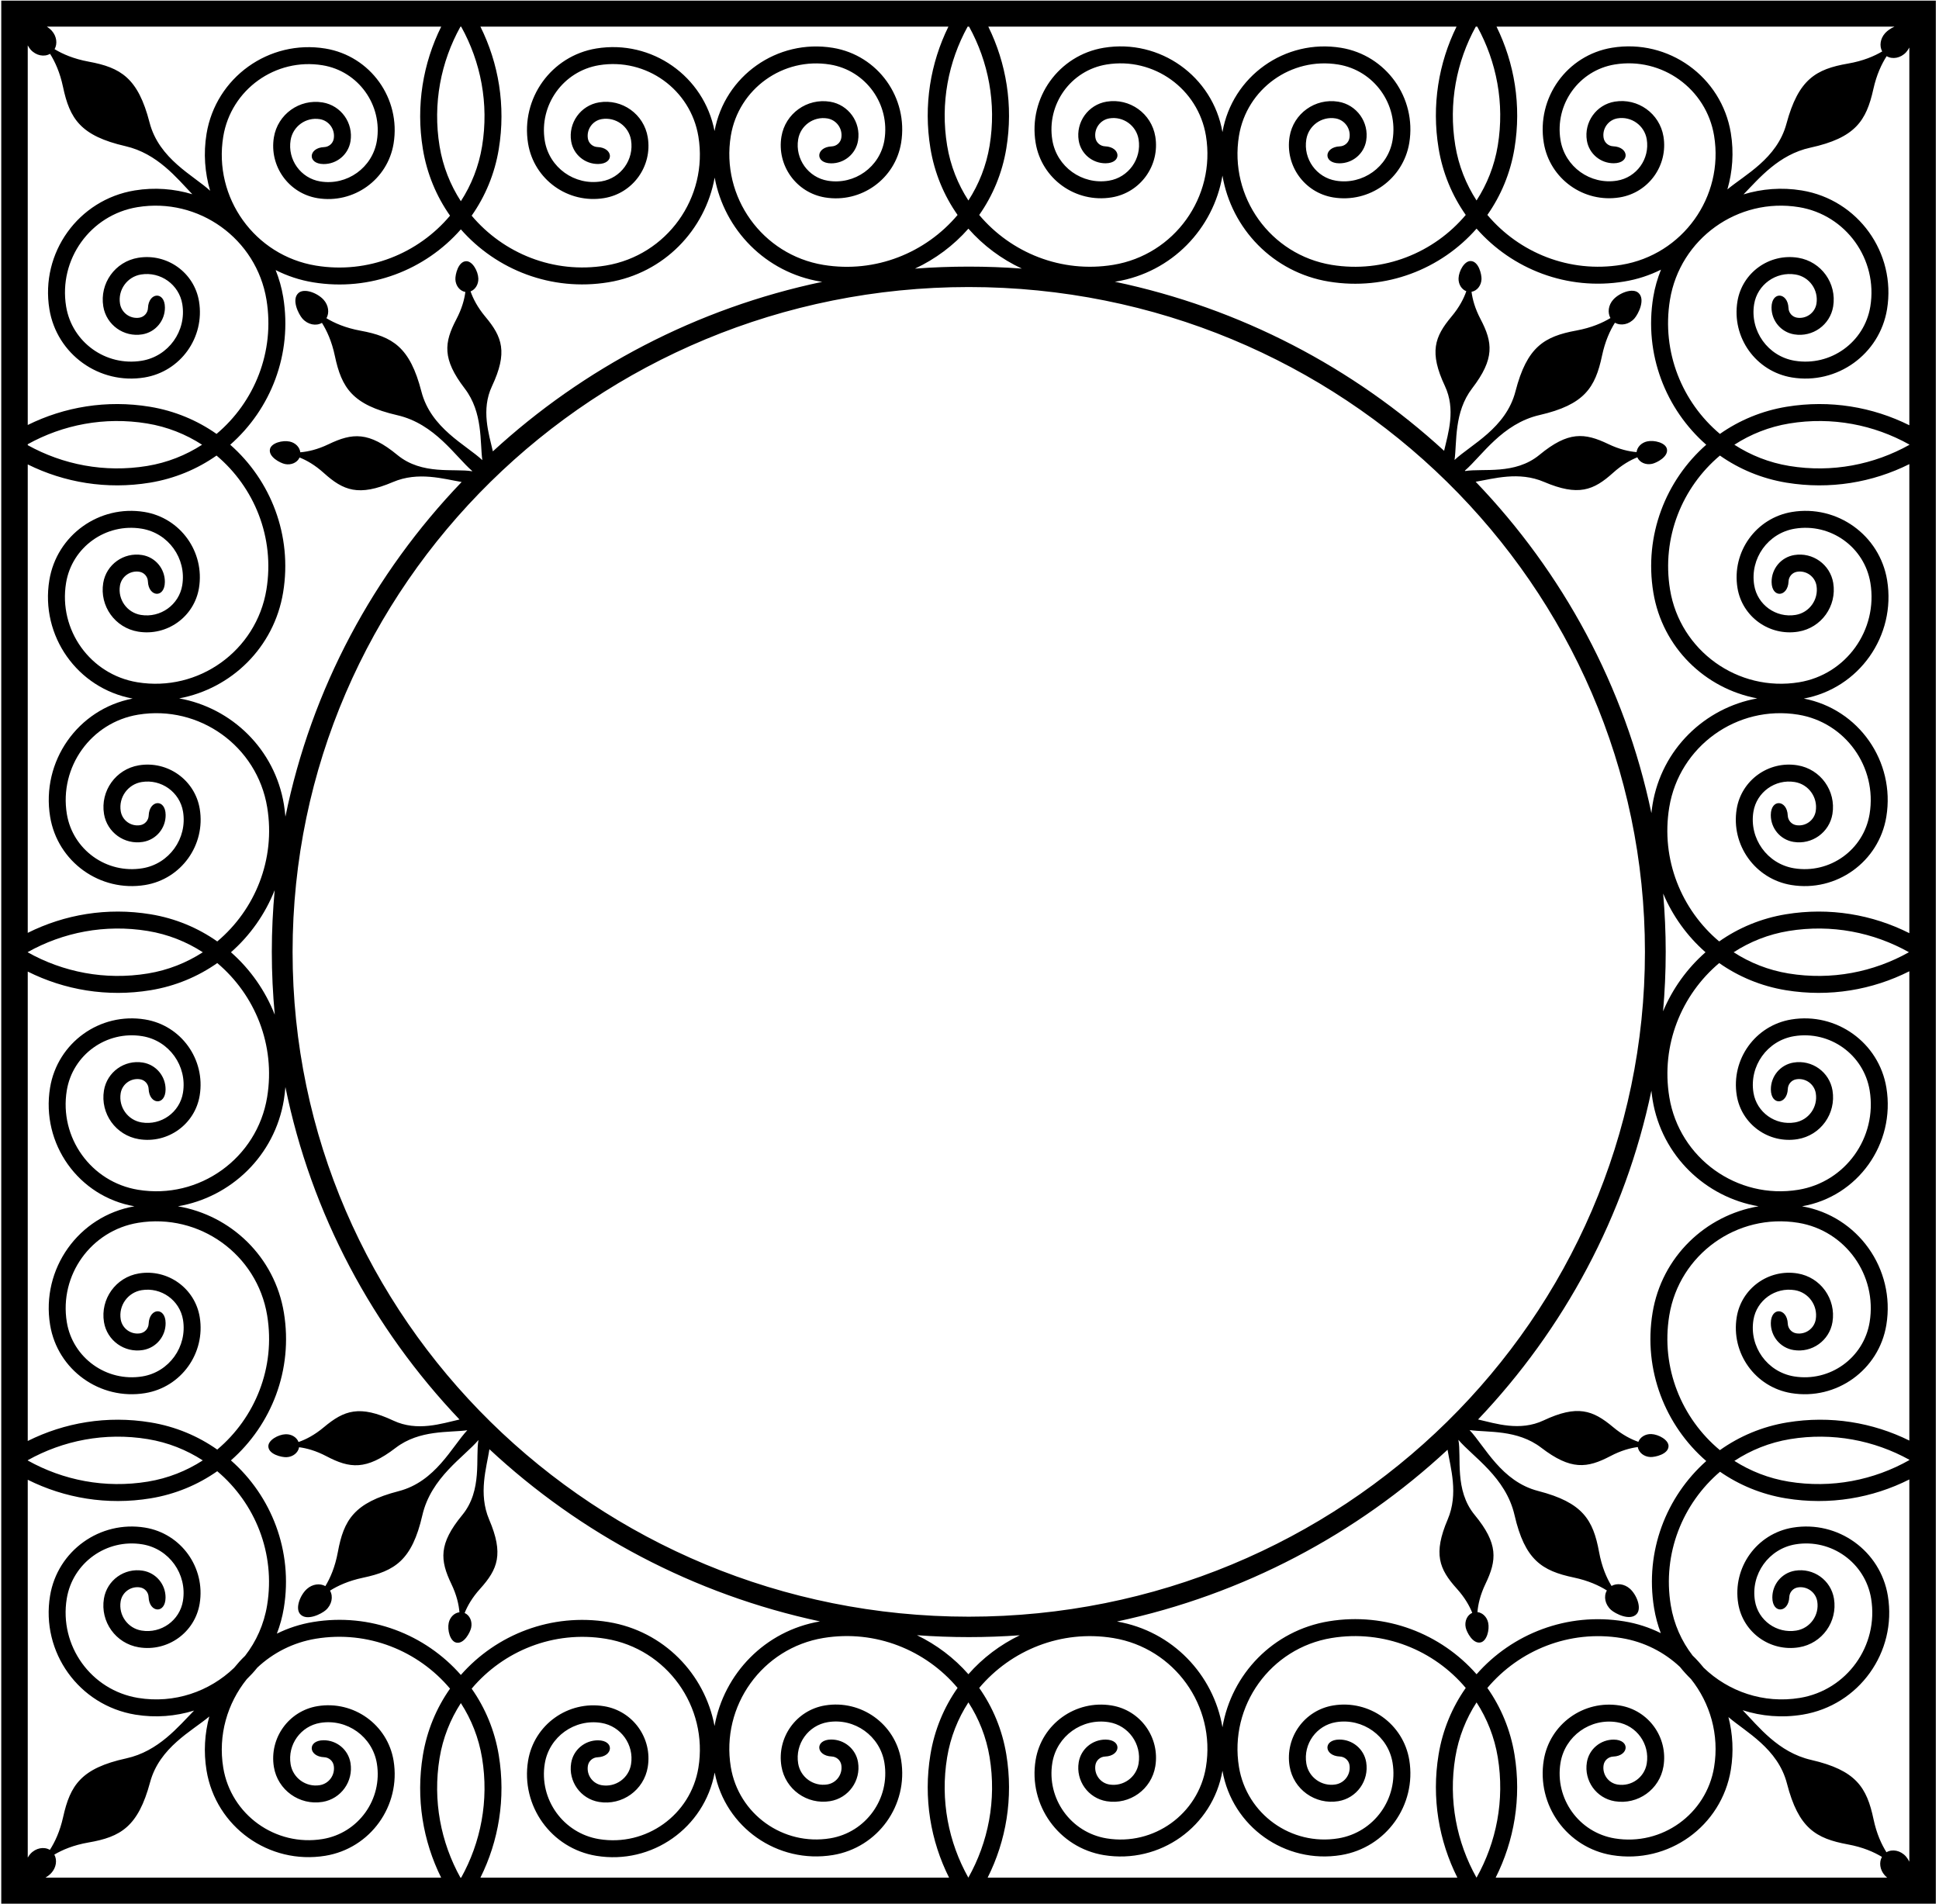<?xml version="1.0" encoding="UTF-8"?>
<svg xmlns="http://www.w3.org/2000/svg" xmlns:xlink="http://www.w3.org/1999/xlink" width="504pt" height="495pt" viewBox="0 0 504 495" version="1.1">
<g id="surface1">
<path style=" stroke:none;fill-rule:nonzero;fill:rgb(0%,0%,0%);fill-opacity:1;" d="M 0.328 0.156 L 0.328 494.844 L 503.172 494.844 L 503.172 0.156 Z M 492.422 6.926 C 491.484 7.344 490.609 7.941 490.008 8.602 C 488.715 10.027 488.461 11.965 489.234 13.375 C 487.152 14.609 484.273 15.844 480.348 16.523 C 471.996 17.969 467.461 20.605 464.344 32.176 C 461.902 41.238 453.512 45.457 448.996 49.238 C 450.332 44.617 450.719 39.645 449.891 34.578 C 447.484 19.93 433.656 10.008 419.008 12.41 C 407.289 14.336 399.348 25.398 401.27 37.117 C 402.812 46.492 411.66 52.84 421.035 51.305 C 428.535 50.07 433.613 42.988 432.383 35.492 C 431.398 29.492 425.73 25.434 419.73 26.414 C 414.93 27.203 411.688 31.738 412.473 36.539 C 413.043 40.012 416.066 42.465 419.477 42.438 C 423.766 42.402 423.426 38.191 419.32 38.027 C 418.094 37.98 417.023 37.078 416.82 35.824 C 416.426 33.426 418.051 31.156 420.445 30.762 C 424.039 30.172 427.445 32.613 428.035 36.203 C 428.871 41.297 425.41 46.121 420.324 46.957 C 413.355 48.098 406.762 43.363 405.617 36.402 C 404.09 27.098 410.418 18.281 419.723 16.758 C 431.953 14.75 443.535 23.066 445.543 35.293 C 448.148 51.18 437.348 66.227 421.461 68.836 C 407.914 71.059 394.871 65.68 386.609 55.867 C 390.129 50.859 392.605 44.996 393.66 38.551 C 395.5 27.348 393.641 16.395 388.988 6.926 Z M 443.496 115.605 C 432.977 124.852 427.309 139.145 429.742 153.98 C 432.098 168.336 443.242 179.023 456.762 181.539 C 443.148 183.988 431.906 194.715 429.539 209.141 C 429.414 209.887 429.328 210.629 429.246 211.367 C 422.355 178.41 406.188 148.793 383.566 125.227 C 388.246 124.43 394.781 122.473 401.312 125.258 C 410.238 129.062 414.191 127.492 419.289 122.898 C 421.617 120.801 423.785 119.594 425.586 118.875 C 426.156 120.188 427.754 120.934 429.414 120.57 C 430.602 120.312 433.719 118.73 433.277 116.699 C 432.926 115.09 430 114.332 428.145 114.738 C 426.621 115.07 425.543 116.23 425.391 117.523 C 423.438 117.359 420.957 116.824 418.047 115.43 C 411.855 112.461 407.625 112.07 400.137 118.246 C 393.77 123.492 385.465 121.691 380.852 122.441 C 380.82 122.41 380.789 122.375 380.758 122.344 C 385.156 118.535 390.422 110.129 400.176 107.887 C 411.855 105.199 414.656 100.762 416.41 92.469 C 417.211 88.684 418.496 85.906 419.77 83.883 C 421.297 84.773 423.434 84.359 424.824 82.793 C 425.82 81.672 427.785 77.824 425.867 76.121 C 424.348 74.77 420.879 76.141 419.32 77.895 C 418.039 79.328 417.809 81.273 418.598 82.676 C 416.527 83.93 413.664 85.195 409.742 85.918 C 401.41 87.453 396.898 90.137 393.91 101.742 C 391.445 111.301 382.336 115.578 378.078 119.566 C 378.73 114.867 377.883 107.18 382.656 100.941 C 388.559 93.238 388.016 89.02 384.828 82.941 C 383.371 80.164 382.742 77.766 382.492 75.848 C 383.902 75.617 385.023 74.254 385.086 72.555 C 385.129 71.344 384.367 67.93 382.289 67.855 C 380.645 67.793 379.188 70.441 379.117 72.34 C 379.062 73.898 379.918 75.23 381.137 75.699 C 380.492 77.551 379.359 79.82 377.285 82.293 C 372.875 87.555 371.449 91.559 375.574 100.344 C 378.426 106.418 376.43 112.586 375.363 117.184 C 351.82 95.586 322.418 80.078 289.754 73.23 C 289.867 73.215 289.977 73.207 290.09 73.188 C 304.629 70.801 315.414 59.402 317.75 45.645 C 320.078 59.406 330.867 70.812 345.41 73.199 C 360.258 75.633 374.555 69.961 383.801 59.43 C 393.047 69.949 407.336 75.613 422.176 73.18 C 425.59 72.621 428.797 71.562 431.738 70.094 C 430.832 72.348 430.137 74.723 429.727 77.219 C 427.289 92.062 432.965 106.359 443.496 115.605 Z M 443.5 379.785 C 433.102 389.035 427.516 403.242 429.938 417.992 C 430.309 420.266 430.902 422.449 431.691 424.523 C 428.762 423.066 425.57 422.012 422.176 421.457 C 407.336 419.02 393.047 424.688 383.801 435.207 C 374.555 424.676 360.258 419.004 345.41 421.438 C 330.867 423.828 320.078 435.227 317.75 448.988 C 315.426 435.312 304.75 423.977 290.336 421.5 C 323.184 414.504 352.707 398.742 376.262 376.844 C 377.012 381.543 379.156 388.262 376.297 394.969 C 372.488 403.898 374.059 407.848 378.656 412.949 C 380.754 415.277 381.961 417.445 382.68 419.242 C 381.367 419.816 380.621 421.414 380.98 423.074 C 381.238 424.258 382.824 427.379 384.855 426.934 C 386.465 426.586 387.219 423.656 386.816 421.801 C 386.484 420.277 385.32 419.199 384.027 419.047 C 384.191 417.094 384.727 414.613 386.121 411.707 C 389.09 405.516 389.48 401.281 383.309 393.793 C 377.973 387.32 379.934 378.828 379.078 374.266 C 382.82 378.695 391.398 383.973 393.668 393.836 C 396.355 405.512 400.789 408.316 409.082 410.066 C 412.871 410.867 415.648 412.156 417.672 413.43 C 416.777 414.953 417.195 417.09 418.762 418.484 C 419.879 419.48 423.73 421.441 425.434 419.527 C 426.785 418.008 425.414 414.535 423.66 412.977 C 422.223 411.699 420.281 411.465 418.879 412.254 C 417.621 410.184 416.355 407.32 415.637 403.402 C 414.102 395.066 411.414 390.559 399.812 387.566 C 390.25 385.102 385.977 375.992 381.988 371.738 C 386.688 372.391 394.375 371.539 400.609 376.316 C 408.316 382.219 412.531 381.676 418.613 378.488 C 421.387 377.031 423.785 376.398 425.707 376.148 C 425.938 377.562 427.301 378.68 428.996 378.742 C 430.211 378.785 433.625 378.023 433.699 375.949 C 433.758 374.301 431.109 372.844 429.211 372.773 C 427.656 372.719 426.32 373.578 425.855 374.793 C 424.004 374.148 421.734 373.016 419.262 370.941 C 414 366.535 409.996 365.105 401.211 369.23 C 395.055 372.121 388.809 370.039 384.191 368.98 C 406.48 345.527 422.41 316.156 429.242 283.512 C 429.324 284.309 429.422 285.105 429.555 285.906 C 431.941 300.445 443.34 311.23 457.098 313.566 C 443.336 315.898 431.934 326.684 429.547 341.23 C 427.094 356.16 432.848 370.547 443.5 379.785 Z M 251.809 420.242 C 154.742 420.242 76.051 342.867 76.051 247.43 C 76.051 151.984 154.742 74.613 251.809 74.613 C 348.875 74.613 427.566 151.984 427.566 247.43 C 427.566 342.867 348.875 420.242 251.809 420.242 Z M 265.074 425.074 C 260 427.523 255.441 430.957 251.715 435.199 C 247.984 430.953 243.426 427.516 238.348 425.059 C 242.793 425.383 247.281 425.551 251.809 425.551 C 256.27 425.551 260.691 425.387 265.074 425.074 Z M 60.023 379.617 C 70.555 370.371 76.23 356.074 73.793 341.23 C 71.406 326.684 60.004 315.898 46.242 313.566 C 60 311.23 71.398 300.445 73.785 285.906 C 73.969 284.781 74.09 283.664 74.184 282.555 C 80.902 315.586 96.93 345.301 119.441 368.988 C 114.809 370.027 108.477 372.203 102.242 369.273 C 93.457 365.152 89.453 366.578 84.191 370.988 C 81.719 373.062 79.449 374.195 77.598 374.84 C 77.129 373.621 75.797 372.766 74.238 372.82 C 72.34 372.887 69.691 374.344 69.75 375.992 C 69.824 378.066 73.238 378.828 74.453 378.785 C 76.148 378.727 77.512 377.605 77.742 376.195 C 79.664 376.441 82.062 377.074 84.84 378.531 C 90.918 381.719 95.133 382.262 102.84 376.359 C 109.074 371.586 116.762 372.434 121.465 371.781 C 117.473 376.035 113.199 385.145 103.637 387.609 C 92.035 390.602 89.348 395.113 87.816 403.445 C 87.094 407.363 85.828 410.23 84.57 412.297 C 83.168 411.508 81.227 411.742 79.789 413.023 C 78.035 414.582 76.664 418.051 78.02 419.57 C 79.723 421.488 83.57 419.523 84.688 418.527 C 86.254 417.137 86.672 414.996 85.777 413.473 C 87.801 412.199 90.582 410.91 94.367 410.113 C 102.66 408.359 107.098 405.559 109.781 393.879 C 112.051 384.02 120.629 378.738 124.371 374.312 C 123.52 378.875 125.477 387.363 120.141 393.836 C 113.969 401.328 114.359 405.559 117.328 411.75 C 118.723 414.66 119.258 417.137 119.422 419.094 C 118.129 419.242 116.969 420.324 116.637 421.844 C 116.23 423.703 116.984 426.629 118.598 426.98 C 120.625 427.422 122.211 424.301 122.469 423.117 C 122.828 421.457 122.086 419.859 120.773 419.285 C 121.488 417.488 122.695 415.32 124.797 412.992 C 129.391 407.891 130.961 403.941 127.152 395.012 C 124.258 388.223 126.492 381.422 127.215 376.711 C 150.758 398.652 180.285 414.445 213.141 421.469 C 198.805 423.902 188.16 435.102 185.727 448.656 C 183.207 435.137 172.52 423.992 158.164 421.637 C 143.324 419.203 129.035 424.871 119.789 435.387 C 110.543 424.859 96.246 419.184 81.402 421.621 C 78.035 422.172 74.875 423.215 71.969 424.648 C 72.781 422.535 73.395 420.312 73.777 417.992 C 76.211 403.152 70.543 388.863 60.023 379.617 Z M 59.844 115.605 C 70.371 106.359 76.047 92.062 73.613 77.219 C 73.211 74.762 72.531 72.422 71.648 70.203 C 74.641 71.723 77.91 72.816 81.402 73.391 C 96.246 75.824 110.543 70.152 119.789 59.621 C 129.035 70.141 143.324 75.809 158.164 73.371 C 172.586 71.008 183.309 59.773 185.762 46.164 C 188.27 59.695 198.961 70.848 213.324 73.203 C 213.465 73.227 213.602 73.238 213.738 73.258 C 181.055 80.133 151.645 95.684 128.109 117.328 C 127.047 112.719 125.004 106.508 127.879 100.391 C 132.004 91.602 130.574 87.598 126.164 82.34 C 124.094 79.863 122.957 77.598 122.312 75.742 C 123.531 75.277 124.387 73.941 124.332 72.387 C 124.266 70.484 122.809 67.84 121.16 67.898 C 119.086 67.973 118.324 71.387 118.367 72.602 C 118.426 74.297 119.547 75.66 120.961 75.891 C 120.711 77.812 120.078 80.211 118.621 82.984 C 115.434 89.066 114.891 93.281 120.793 100.988 C 125.566 107.223 124.719 114.91 125.371 119.609 C 121.117 115.621 112.008 111.348 109.539 101.785 C 106.551 90.184 102.039 87.496 93.707 85.961 C 89.789 85.242 86.922 83.977 84.855 82.719 C 85.645 81.316 85.41 79.375 84.133 77.938 C 82.57 76.184 79.102 74.812 77.582 76.164 C 75.664 77.867 77.629 81.719 78.625 82.836 C 80.02 84.402 82.156 84.816 83.68 83.926 C 84.953 85.949 86.242 88.727 87.039 92.516 C 88.793 100.805 91.594 105.242 103.273 107.93 C 113.074 110.184 118.344 118.66 122.758 122.445 C 122.738 122.461 122.719 122.48 122.703 122.5 C 118.109 121.707 109.727 123.574 103.316 118.289 C 95.828 112.117 91.594 112.508 85.402 115.473 C 82.492 116.871 80.016 117.406 78.059 117.57 C 77.91 116.273 76.832 115.113 75.309 114.781 C 73.449 114.379 70.523 115.133 70.172 116.742 C 69.73 118.773 72.852 120.355 74.035 120.617 C 75.695 120.977 77.293 120.23 77.867 118.922 C 79.664 119.637 81.832 120.844 84.16 122.941 C 89.262 127.539 93.211 129.109 102.141 125.301 C 108.723 122.492 115.312 124.508 119.996 125.289 C 97.199 149.066 80.965 178.988 74.188 212.285 C 74.094 211.242 73.973 210.195 73.801 209.141 C 71.434 194.715 60.191 183.988 46.574 181.539 C 60.098 179.023 71.238 168.336 73.594 153.98 C 76.031 139.145 70.363 124.852 59.844 115.605 Z M 71.418 263.766 C 68.965 257.531 65.059 251.949 60.031 247.531 C 65.039 243.133 68.93 237.586 71.395 231.391 C 70.914 236.672 70.652 242.02 70.652 247.43 C 70.652 252.938 70.922 258.387 71.418 263.766 Z M 237.82 69.828 C 243.109 67.363 247.855 63.828 251.715 59.438 C 255.57 63.824 260.312 67.352 265.602 69.816 C 261.047 69.48 256.449 69.305 251.809 69.305 C 247.102 69.305 242.438 69.48 237.82 69.828 Z M 432.305 232.273 C 434.777 238.113 438.539 243.344 443.309 247.531 C 438.516 251.742 434.746 257.004 432.277 262.883 C 432.723 257.785 432.965 252.637 432.965 247.43 C 432.965 242.32 432.73 237.27 432.305 232.273 Z M 383.98 6.926 C 388.992 16.035 391.125 26.809 389.316 37.836 C 388.453 43.09 386.52 47.902 383.797 52.109 C 381.07 47.898 379.133 43.082 378.27 37.82 C 376.461 26.797 378.59 16.031 383.594 6.926 Z M 378.594 6.926 C 373.945 16.391 372.086 27.336 373.926 38.535 C 374.984 44.988 377.461 50.855 380.988 55.871 C 372.727 65.688 359.68 71.074 346.125 68.852 C 330.238 66.242 319.438 51.199 322.043 35.309 C 324.051 23.082 335.633 14.766 347.863 16.773 C 357.168 18.301 363.492 27.113 361.969 36.418 C 360.824 43.383 354.227 48.117 347.262 46.973 C 342.176 46.137 338.715 41.312 339.551 36.223 C 340.141 32.629 343.547 30.188 347.141 30.777 C 349.531 31.172 351.16 33.441 350.766 35.844 C 350.562 37.094 349.492 37.996 348.262 38.047 C 344.16 38.207 343.82 42.418 348.109 42.453 C 351.52 42.48 354.543 40.027 355.113 36.555 C 355.898 31.758 352.652 27.223 347.855 26.434 C 341.855 25.449 336.188 29.508 335.203 35.508 C 333.973 43.008 339.047 50.09 346.551 51.32 C 355.926 52.855 364.773 46.508 366.312 37.133 C 368.234 25.414 360.297 14.352 348.578 12.426 C 334.016 10.035 320.273 19.836 317.75 34.344 C 315.23 19.828 301.488 10.027 286.922 12.418 C 275.203 14.34 267.262 25.402 269.188 37.121 C 270.727 46.5 279.574 52.848 288.949 51.312 C 296.449 50.078 301.527 42.996 300.297 35.5 C 299.312 29.496 293.645 25.441 287.645 26.422 C 282.844 27.211 279.598 31.746 280.387 36.547 C 280.957 40.02 283.98 42.473 287.391 42.445 C 291.68 42.41 291.34 38.199 287.234 38.035 C 286.008 37.988 284.938 37.086 284.73 35.832 C 284.34 33.434 285.965 31.164 288.359 30.77 C 291.953 30.18 295.359 32.621 295.949 36.211 C 296.785 41.305 293.324 46.129 288.238 46.965 C 281.27 48.105 274.676 43.371 273.531 36.41 C 272.004 27.105 278.332 18.289 287.633 16.766 C 299.867 14.758 311.449 23.074 313.457 35.301 C 316.062 51.188 305.262 66.234 289.375 68.844 C 275.828 71.062 262.785 65.688 254.523 55.879 C 258.043 50.867 260.516 45.004 261.574 38.559 C 263.414 27.352 261.547 16.395 256.891 6.926 Z M 251.891 6.926 C 256.906 16.035 259.039 26.812 257.23 37.844 C 256.367 43.098 254.434 47.91 251.715 52.117 C 248.984 47.906 247.047 43.09 246.184 37.828 C 244.375 26.801 246.504 16.031 251.512 6.926 Z M 246.516 6.926 C 241.863 16.391 240 27.34 241.84 38.539 C 242.898 44.996 245.375 50.863 248.902 55.879 C 240.641 65.695 227.594 71.082 214.039 68.859 C 198.152 66.254 187.352 51.203 189.957 35.316 C 191.965 23.09 203.547 14.773 215.777 16.781 C 225.082 18.309 231.406 27.121 229.883 36.426 C 228.738 43.391 222.141 48.121 215.176 46.98 C 210.09 46.145 206.629 41.32 207.465 36.227 C 208.051 32.637 211.461 30.195 215.055 30.785 C 217.445 31.18 219.074 33.449 218.68 35.852 C 218.477 37.102 217.406 38.004 216.176 38.055 C 212.074 38.215 211.734 42.426 216.023 42.461 C 219.434 42.488 222.457 40.035 223.027 36.562 C 223.812 31.766 220.566 27.23 215.77 26.441 C 209.77 25.457 204.102 29.516 203.117 35.516 C 201.887 43.016 206.965 50.098 214.465 51.328 C 223.84 52.863 232.688 46.516 234.227 37.141 C 236.148 25.422 228.211 14.355 216.492 12.434 C 202.023 10.062 188.379 19.719 185.727 34.066 C 182.996 19.812 169.406 10.238 154.996 12.602 C 143.277 14.527 135.34 25.59 137.262 37.309 C 138.801 46.684 147.648 53.035 157.023 51.496 C 164.527 50.266 169.602 43.184 168.371 35.684 C 167.387 29.684 161.719 25.625 155.719 26.609 C 150.922 27.398 147.676 31.934 148.461 36.73 C 149.031 40.203 152.055 42.656 155.465 42.629 C 159.754 42.594 159.414 38.383 155.312 38.223 C 154.082 38.176 153.016 37.27 152.809 36.02 C 152.414 33.621 154.039 31.348 156.434 30.953 C 160.031 30.367 163.438 32.809 164.023 36.398 C 164.859 41.488 161.398 46.312 156.312 47.148 C 149.348 48.293 142.75 43.559 141.605 36.598 C 140.078 27.289 146.406 18.477 155.711 16.949 C 167.941 14.941 179.523 23.258 181.531 35.484 C 184.137 51.375 173.336 66.422 157.449 69.027 C 143.902 71.25 130.859 65.871 122.598 56.062 C 126.117 51.051 128.594 45.191 129.648 38.742 C 131.5 27.465 129.602 16.438 124.875 6.926 Z M 119.871 6.926 C 124.957 16.074 127.125 26.922 125.305 38.031 C 124.441 43.285 122.512 48.094 119.789 52.305 C 117.059 48.09 115.121 43.273 114.258 38.012 C 112.438 26.914 114.602 16.07 119.684 6.926 Z M 114.684 6.926 C 109.965 16.434 108.062 27.453 109.914 38.727 C 110.973 45.18 113.449 51.047 116.977 56.062 C 108.719 65.883 95.668 71.27 82.113 69.043 C 66.227 66.438 55.426 51.391 58.031 35.504 C 60.039 23.273 71.621 14.961 83.852 16.965 C 93.156 18.492 99.484 27.305 97.957 36.613 C 96.812 43.574 90.219 48.309 83.25 47.164 C 78.164 46.328 74.703 41.508 75.539 36.414 C 76.129 32.824 79.535 30.383 83.129 30.973 C 85.523 31.363 87.148 33.637 86.754 36.035 C 86.551 37.289 85.48 38.191 84.254 38.238 C 80.148 38.398 79.809 42.609 84.098 42.645 C 87.508 42.676 90.531 40.219 91.102 36.746 C 91.891 31.949 88.645 27.414 83.844 26.625 C 77.844 25.641 72.176 29.699 71.191 35.699 C 69.961 43.199 75.039 50.281 82.539 51.512 C 91.914 53.051 100.766 46.699 102.305 37.324 C 104.227 25.605 96.285 14.543 84.566 12.617 C 69.918 10.215 56.09 20.141 53.684 34.789 C 52.844 39.906 53.25 44.926 54.617 49.586 C 50.328 45.621 41.32 41.34 38.875 31.848 C 35.883 20.242 31.375 17.559 23.039 16.023 C 19.121 15.301 16.258 14.035 14.188 12.781 C 14.977 11.379 14.742 9.434 13.465 7.996 C 13.121 7.609 12.672 7.25 12.188 6.926 Z M 7.211 11.797 C 7.473 12.258 7.738 12.648 7.957 12.898 C 9.352 14.465 11.488 14.879 13.012 13.988 C 14.285 16.012 15.574 18.789 16.375 22.574 C 18.125 30.867 20.926 35.305 32.605 37.992 C 40.906 39.898 45.953 46.277 49.988 50.488 C 45.277 49.074 40.195 48.652 35.012 49.504 C 20.359 51.906 10.438 65.734 12.84 80.383 C 14.766 92.105 25.828 100.043 37.547 98.121 C 46.922 96.582 53.273 87.73 51.734 78.355 C 50.504 70.855 43.422 65.777 35.922 67.008 C 29.922 67.992 25.863 73.66 26.848 79.66 C 27.637 84.461 32.172 87.707 36.969 86.918 C 40.441 86.348 42.895 83.328 42.867 79.914 C 42.832 75.625 38.621 75.969 38.461 80.07 C 38.414 81.297 37.512 82.367 36.258 82.574 C 33.859 82.965 31.586 81.34 31.195 78.949 C 30.605 75.352 33.047 71.945 36.637 71.355 C 41.73 70.52 46.551 73.98 47.387 79.066 C 48.531 86.035 43.797 92.633 36.836 93.773 C 27.527 95.301 18.715 88.973 17.188 79.672 C 15.18 67.438 23.496 55.855 35.723 53.848 C 51.613 51.242 66.66 62.047 69.266 77.93 C 71.488 91.484 66.102 104.535 56.285 112.793 C 51.27 109.27 45.402 106.789 38.949 105.73 C 27.699 103.883 16.703 105.773 7.211 110.469 Z M 7.211 115.469 C 16.34 110.41 27.16 108.258 38.234 110.078 C 43.496 110.941 48.312 112.879 52.527 115.605 C 48.316 118.328 43.508 120.258 38.254 121.121 C 27.168 122.938 16.344 120.781 7.211 115.719 Z M 7.211 120.723 C 16.707 125.426 27.707 127.312 38.965 125.469 C 45.41 124.41 51.273 121.938 56.285 118.418 C 66.094 126.676 71.473 139.719 69.25 153.266 C 66.641 169.152 51.598 179.953 35.707 177.348 C 23.48 175.344 15.164 163.758 17.172 151.527 C 18.699 142.223 27.512 135.898 36.816 137.426 C 43.781 138.566 48.516 145.164 47.371 152.129 C 46.535 157.219 41.711 160.676 36.617 159.844 C 33.027 159.254 30.586 155.848 31.176 152.25 C 31.57 149.859 33.84 148.23 36.238 148.625 C 37.492 148.832 38.395 149.898 38.445 151.129 C 38.605 155.23 42.816 155.57 42.852 151.281 C 42.879 147.871 40.426 144.848 36.953 144.277 C 32.156 143.492 27.617 146.738 26.832 151.535 C 25.848 157.535 29.906 163.203 35.906 164.188 C 43.406 165.418 50.484 160.344 51.719 152.844 C 53.254 143.469 46.906 134.617 37.531 133.078 C 25.812 131.156 14.746 139.094 12.824 150.812 C 10.449 165.285 20.117 178.938 34.477 181.586 C 20.23 184.32 10.668 197.906 13.031 212.309 C 14.953 224.027 26.016 231.969 37.734 230.047 C 47.113 228.504 53.461 219.656 51.922 210.281 C 50.691 202.781 43.609 197.703 36.109 198.934 C 30.109 199.918 26.051 205.586 27.035 211.586 C 27.824 216.387 32.359 219.633 37.156 218.844 C 40.633 218.273 43.086 215.254 43.055 211.84 C 43.02 207.551 38.809 207.891 38.648 211.992 C 38.602 213.223 37.699 214.289 36.445 214.496 C 34.047 214.891 31.773 213.266 31.383 210.871 C 30.793 207.273 33.234 203.871 36.824 203.281 C 41.918 202.445 46.742 205.906 47.578 210.992 C 48.719 217.961 43.984 224.555 37.023 225.699 C 27.715 227.227 18.902 220.898 17.375 211.594 C 15.371 199.363 23.684 187.781 35.914 185.773 C 51.801 183.168 66.848 193.969 69.453 209.855 C 71.68 223.41 66.293 236.461 56.473 244.719 C 51.457 241.191 45.59 238.715 39.137 237.656 C 27.812 235.797 16.746 237.723 7.211 242.488 Z M 7.211 247.488 C 16.379 242.359 27.273 240.172 38.422 242 C 43.684 242.863 48.5 244.801 52.715 247.531 C 48.504 250.254 43.695 252.184 38.441 253.047 C 27.285 254.879 16.383 252.684 7.211 247.551 Z M 7.211 252.551 C 16.75 257.324 27.824 259.254 39.152 257.395 C 45.602 256.336 51.461 253.859 56.473 250.34 C 66.281 258.602 71.66 271.645 69.438 285.191 C 66.832 301.078 51.785 311.879 35.898 309.273 C 23.668 307.266 15.352 295.684 17.359 283.453 C 18.887 274.148 27.699 267.82 37.008 269.348 C 43.969 270.492 48.703 277.09 47.559 284.055 C 46.723 289.141 41.902 292.602 36.809 291.766 C 33.219 291.18 30.777 287.773 31.367 284.176 C 31.758 281.781 34.031 280.156 36.43 280.551 C 37.68 280.754 38.586 281.824 38.633 283.055 C 38.793 287.156 43.004 287.496 43.039 283.207 C 43.066 279.797 40.613 276.773 37.141 276.203 C 32.344 275.414 27.809 278.66 27.02 283.461 C 26.035 289.461 30.094 295.129 36.094 296.113 C 43.594 297.344 50.676 292.27 51.906 284.766 C 53.445 275.391 47.094 266.539 37.719 265.004 C 26 263.078 14.938 271.02 13.012 282.738 C 10.625 297.305 20.426 311.051 34.941 313.566 C 20.43 316.09 10.633 329.832 13.023 344.395 C 14.945 356.113 26.008 364.055 37.727 362.133 C 47.105 360.594 53.453 351.742 51.914 342.367 C 50.684 334.867 43.602 329.789 36.102 331.02 C 30.102 332.004 26.043 337.672 27.027 343.672 C 27.816 348.473 32.352 351.719 37.152 350.93 C 40.621 350.359 43.078 347.34 43.047 343.926 C 43.016 339.637 38.805 339.98 38.641 344.078 C 38.594 345.309 37.691 346.379 36.438 346.586 C 34.039 346.977 31.77 345.352 31.375 342.957 C 30.785 339.363 33.227 335.957 36.816 335.367 C 41.91 334.531 46.734 337.992 47.57 343.078 C 48.711 350.047 43.977 356.641 37.016 357.785 C 27.711 359.312 18.895 352.984 17.367 343.684 C 15.363 331.449 23.68 319.867 35.906 317.859 C 51.793 315.254 66.84 326.055 69.445 341.941 C 71.672 355.496 66.285 368.547 56.465 376.805 C 51.453 373.277 45.586 370.801 39.129 369.742 C 27.809 367.883 16.746 369.805 7.211 374.57 Z M 7.211 379.57 C 16.379 374.445 27.27 372.258 38.418 374.086 C 43.676 374.949 48.492 376.887 52.707 379.617 C 48.496 382.34 43.688 384.27 38.434 385.133 C 27.277 386.961 16.383 384.773 7.211 379.641 Z M 7.895 481.898 C 7.691 482.121 7.449 482.469 7.211 482.867 L 7.211 384.648 C 16.746 389.414 27.82 391.336 39.145 389.48 C 45.594 388.422 51.453 385.945 56.465 382.43 C 66.273 390.688 71.652 403.73 69.43 417.277 C 68.617 422.238 66.59 426.703 63.703 430.418 C 62.68 431.391 61.742 432.445 60.852 433.535 C 54.441 439.703 45.324 442.906 35.891 441.359 C 23.66 439.352 15.344 427.77 17.352 415.539 C 18.879 406.234 27.691 399.91 37 401.434 C 43.961 402.578 48.695 409.176 47.551 416.141 C 46.719 421.227 41.895 424.688 36.801 423.852 C 33.211 423.266 30.77 419.859 31.359 416.262 C 31.75 413.871 34.023 412.242 36.422 412.637 C 37.676 412.844 38.578 413.91 38.625 415.141 C 38.785 419.242 42.996 419.582 43.031 415.293 C 43.059 411.883 40.605 408.859 37.133 408.289 C 32.336 407.504 27.801 410.746 27.012 415.547 C 26.027 421.547 30.086 427.215 36.086 428.199 C 43.586 429.43 50.668 424.352 51.898 416.852 C 53.438 407.477 47.086 398.629 37.711 397.09 C 25.992 395.168 14.93 403.105 13.008 414.824 C 10.602 429.473 20.527 443.301 35.176 445.707 C 40.465 446.574 45.652 446.129 50.445 444.648 C 46.348 448.809 41.211 455.238 32.812 457.074 C 21.105 459.633 18.254 464.039 16.414 472.312 C 15.574 476.09 14.254 478.855 12.961 480.863 C 11.445 479.957 9.305 480.348 7.895 481.898 Z M 11.82 488.074 C 12.41 487.719 12.941 487.305 13.348 486.859 C 14.641 485.434 14.895 483.496 14.121 482.086 C 16.203 480.852 19.082 479.617 23.008 478.938 C 31.359 477.492 35.898 474.855 39.012 463.285 C 41.461 454.195 49.891 449.98 54.398 446.188 C 53.207 450.633 52.891 455.383 53.684 460.219 C 56.09 474.871 69.918 484.793 84.566 482.391 C 96.285 480.469 104.227 469.402 102.305 457.684 C 100.766 448.309 91.914 441.961 82.539 443.496 C 75.039 444.73 69.961 451.809 71.191 459.309 C 72.176 465.309 77.844 469.367 83.844 468.387 C 88.645 467.598 91.891 463.062 91.102 458.262 C 90.531 454.789 87.508 452.336 84.098 452.363 C 79.809 452.398 80.148 456.609 84.254 456.773 C 85.48 456.82 86.551 457.723 86.754 458.977 C 87.148 461.375 85.523 463.645 83.129 464.039 C 79.535 464.629 76.129 462.188 75.539 458.598 C 74.703 453.504 78.164 448.68 83.25 447.844 C 90.219 446.703 96.812 451.438 97.957 458.398 C 99.484 467.703 93.156 476.52 83.852 478.043 C 71.621 480.051 60.039 471.734 58.031 459.508 C 56.637 450.996 59.113 442.75 64.129 436.504 C 65.102 435.555 66.031 434.555 66.883 433.484 C 70.965 429.648 76.184 426.941 82.113 425.965 C 95.668 423.742 108.719 429.129 116.977 438.945 C 113.449 443.961 110.973 449.828 109.914 456.285 C 108.062 467.551 109.953 478.57 114.664 488.074 Z M 119.676 488.074 C 114.602 478.93 112.438 468.094 114.258 456.996 C 115.121 451.734 117.059 446.918 119.789 442.707 C 122.512 446.914 124.441 451.727 125.305 456.98 C 127.125 468.082 124.961 478.93 119.879 488.074 Z M 124.879 488.074 C 129.602 478.566 131.5 467.543 129.648 456.266 C 128.594 449.82 126.117 443.961 122.598 438.949 C 130.859 429.141 143.902 423.762 157.449 425.98 C 173.336 428.59 184.137 443.637 181.531 459.523 C 179.523 471.75 167.941 480.066 155.711 478.062 C 146.406 476.535 140.078 467.719 141.605 458.414 C 142.75 451.453 149.348 446.719 156.312 447.859 C 161.398 448.695 164.859 453.52 164.023 458.613 C 163.438 462.203 160.031 464.645 156.434 464.055 C 154.039 463.66 152.414 461.391 152.809 458.992 C 153.016 457.738 154.082 456.836 155.312 456.789 C 159.414 456.625 159.754 452.414 155.465 452.379 C 152.055 452.352 149.031 454.805 148.461 458.277 C 147.676 463.078 150.922 467.613 155.719 468.402 C 161.719 469.387 167.387 465.328 168.371 459.328 C 169.602 451.828 164.527 444.746 157.023 443.516 C 147.648 441.977 138.801 448.324 137.262 457.703 C 135.34 469.422 143.277 480.484 154.996 482.406 C 169.469 484.781 183.121 475.113 185.766 460.754 C 188.504 475 202.09 484.566 216.492 482.203 C 228.211 480.277 236.148 469.215 234.227 457.496 C 232.688 448.121 223.84 441.773 214.465 443.309 C 206.965 444.539 201.887 451.621 203.117 459.121 C 204.102 465.121 209.77 469.18 215.77 468.195 C 220.566 467.406 223.812 462.871 223.027 458.074 C 222.457 454.602 219.434 452.148 216.023 452.176 C 211.734 452.211 212.074 456.422 216.176 456.582 C 217.406 456.633 218.477 457.535 218.68 458.785 C 219.074 461.184 217.445 463.457 215.055 463.848 C 211.461 464.441 208.051 461.996 207.465 458.406 C 206.629 453.316 210.09 448.492 215.176 447.656 C 222.141 446.512 228.738 451.246 229.883 458.211 C 231.406 467.516 225.082 476.328 215.777 477.855 C 203.547 479.863 191.965 471.547 189.957 459.32 C 187.352 443.43 198.152 428.387 214.039 425.777 C 227.594 423.555 240.641 428.941 248.902 438.758 C 245.375 443.773 242.898 449.641 241.84 456.094 C 239.977 467.438 241.902 478.527 246.688 488.074 Z M 251.699 488.074 C 246.547 478.895 244.352 467.977 246.184 456.809 C 247.047 451.547 248.984 446.73 251.715 442.52 C 254.434 446.727 256.367 451.539 257.23 456.793 C 259.062 467.969 256.863 478.891 251.703 488.074 Z M 256.719 488.074 C 261.508 478.523 263.438 467.43 261.574 456.078 C 260.516 449.633 258.043 443.77 254.523 438.762 C 262.785 428.949 275.828 423.57 289.375 425.793 C 305.262 428.402 316.062 443.449 313.457 459.336 C 311.449 471.562 299.867 479.879 287.633 477.871 C 278.332 476.344 272.004 467.531 273.531 458.227 C 274.676 451.266 281.27 446.531 288.238 447.672 C 293.324 448.508 296.785 453.332 295.949 458.426 C 295.359 462.016 291.953 464.457 288.359 463.867 C 285.965 463.473 284.34 461.203 284.73 458.805 C 284.938 457.551 286.008 456.648 287.234 456.598 C 291.34 456.438 291.68 452.227 287.391 452.191 C 283.98 452.164 280.957 454.617 280.387 458.09 C 279.598 462.891 282.844 467.426 287.645 468.215 C 293.645 469.195 299.312 465.137 300.297 459.137 C 301.527 451.637 296.449 444.559 288.949 443.324 C 279.574 441.789 270.727 448.137 269.188 457.512 C 267.262 469.23 275.203 480.293 286.922 482.219 C 301.488 484.609 315.23 474.805 317.75 460.293 C 320.273 474.801 334.016 484.598 348.578 482.211 C 360.297 480.285 368.234 469.223 366.312 457.504 C 364.773 448.129 355.926 441.777 346.551 443.316 C 339.047 444.547 333.973 451.629 335.203 459.129 C 336.188 465.129 341.855 469.188 347.855 468.203 C 352.652 467.414 355.898 462.879 355.113 458.082 C 354.543 454.609 351.52 452.156 348.109 452.184 C 343.82 452.219 344.16 456.43 348.262 456.59 C 349.492 456.641 350.562 457.539 350.766 458.793 C 351.16 461.191 349.531 463.465 347.141 463.855 C 343.547 464.445 340.141 462.004 339.551 458.414 C 338.715 453.324 342.176 448.5 347.262 447.664 C 354.227 446.52 360.824 451.254 361.969 458.219 C 363.492 467.523 357.168 476.336 347.863 477.863 C 335.633 479.871 324.051 471.555 322.043 459.324 C 319.438 443.438 330.238 428.391 346.125 425.785 C 359.68 423.562 372.727 428.949 380.988 438.766 C 377.465 443.781 374.984 449.648 373.926 456.102 C 372.062 467.449 374.023 478.523 378.812 488.074 Z M 383.781 488.074 C 378.633 478.895 376.438 467.984 378.27 456.816 C 379.133 451.555 381.07 446.738 383.797 442.523 C 386.52 446.734 388.453 451.547 389.316 456.797 C 391.148 467.973 388.949 478.891 383.797 488.074 Z M 388.766 488.074 C 393.559 478.52 395.523 467.441 393.66 456.086 C 392.605 449.641 390.129 443.777 386.609 438.766 C 394.871 428.957 407.914 423.578 421.461 425.801 C 427.387 426.773 432.602 429.48 436.68 433.312 C 437.562 434.434 438.535 435.477 439.551 436.477 C 444.496 442.703 446.93 450.895 445.543 459.344 C 443.535 471.57 431.953 479.887 419.723 477.879 C 410.418 476.352 404.09 467.539 405.617 458.234 C 406.762 451.273 413.355 446.539 420.324 447.68 C 425.41 448.516 428.871 453.34 428.035 458.434 C 427.445 462.023 424.039 464.465 420.445 463.875 C 418.051 463.48 416.426 461.211 416.82 458.809 C 417.023 457.559 418.094 456.656 419.32 456.605 C 423.426 456.445 423.766 452.234 419.477 452.199 C 416.066 452.172 413.043 454.625 412.473 458.098 C 411.688 462.898 414.93 467.43 419.73 468.219 C 425.73 469.203 431.398 465.145 432.383 459.145 C 433.613 451.645 428.535 444.566 421.035 443.332 C 411.66 441.797 402.812 448.145 401.27 457.52 C 399.348 469.238 407.289 480.301 419.008 482.227 C 433.656 484.629 447.484 474.707 449.891 460.055 C 450.664 455.332 450.387 450.691 449.266 446.336 C 453.723 450.18 462.129 454.484 464.48 463.613 C 467.473 475.219 471.98 477.902 480.316 479.438 C 484.234 480.16 487.098 481.426 489.168 482.68 C 488.379 484.082 488.613 486.023 489.891 487.461 C 490.078 487.676 490.297 487.879 490.531 488.074 Z M 496.289 483.918 C 495.984 483.34 495.66 482.855 495.398 482.562 C 494.004 480.996 491.867 480.582 490.344 481.473 C 489.07 479.449 487.781 476.672 486.98 472.887 C 485.23 464.594 482.43 460.156 470.75 457.469 C 462.176 455.496 457.066 448.75 452.969 444.559 C 457.844 446.117 463.141 446.594 468.535 445.707 C 483.188 443.301 493.109 429.473 490.707 414.824 C 488.781 403.105 477.719 395.168 466 397.09 C 456.625 398.629 450.273 407.477 451.812 416.852 C 453.047 424.352 460.125 429.43 467.625 428.199 C 473.625 427.215 477.684 421.547 476.699 415.547 C 475.91 410.746 471.379 407.504 466.578 408.289 C 463.105 408.859 460.652 411.883 460.68 415.293 C 460.715 419.582 464.926 419.242 465.086 415.141 C 465.137 413.91 466.039 412.844 467.289 412.637 C 469.688 412.242 471.961 413.871 472.355 416.262 C 472.941 419.859 470.504 423.266 466.91 423.852 C 461.82 424.688 456.996 421.227 456.16 416.141 C 455.016 409.176 459.754 402.578 466.715 401.434 C 476.02 399.91 484.832 406.234 486.359 415.539 C 488.367 427.77 480.051 439.352 467.824 441.359 C 458.371 442.91 449.242 439.691 442.828 433.504 C 441.934 432.398 440.988 431.328 439.953 430.34 C 437.098 426.641 435.09 422.203 434.281 417.277 C 432.07 403.805 437.379 390.836 447.082 382.566 C 452.047 386.012 457.836 388.434 464.191 389.48 C 475.582 391.348 486.715 389.395 496.289 384.57 Z M 496.289 379.543 C 487.086 384.742 476.125 386.973 464.906 385.133 C 459.73 384.281 454.98 382.402 450.816 379.746 C 455.074 376.953 459.953 374.965 465.297 374.086 C 476.355 372.273 487.164 374.41 496.289 379.449 Z M 496.289 374.461 C 486.805 369.773 475.82 367.898 464.582 369.742 C 458.039 370.812 452.105 373.352 447.047 376.953 C 437.117 368.703 431.656 355.578 433.891 341.941 C 436.5 326.055 451.547 315.254 467.434 317.859 C 479.66 319.867 487.977 331.449 485.969 343.684 C 484.441 352.984 475.629 359.312 466.324 357.785 C 459.359 356.641 454.629 350.047 455.77 343.078 C 456.605 337.992 461.43 334.531 466.523 335.367 C 470.113 335.957 472.555 339.363 471.965 342.957 C 471.57 345.352 469.301 346.977 466.898 346.586 C 465.648 346.379 464.746 345.309 464.695 344.078 C 464.535 339.98 460.324 339.637 460.289 343.926 C 460.262 347.34 462.715 350.359 466.188 350.93 C 470.984 351.719 475.523 348.473 476.309 343.672 C 477.293 337.672 473.234 332.004 467.234 331.02 C 459.734 329.789 452.652 334.867 451.422 342.367 C 449.887 351.742 456.234 360.594 465.609 362.133 C 477.328 364.055 488.395 356.113 490.316 344.395 C 492.703 329.832 482.906 316.09 468.398 313.566 C 482.91 311.051 492.715 297.305 490.324 282.738 C 488.402 271.02 477.34 263.078 465.617 265.004 C 456.242 266.539 449.895 275.391 451.434 284.766 C 452.664 292.27 459.746 297.344 467.242 296.113 C 473.246 295.129 477.305 289.461 476.32 283.461 C 475.531 278.66 470.996 275.414 466.195 276.203 C 462.723 276.773 460.27 279.797 460.297 283.207 C 460.336 287.496 464.547 287.156 464.703 283.055 C 464.754 281.824 465.656 280.754 466.91 280.551 C 469.309 280.156 471.578 281.781 471.973 284.176 C 472.562 287.773 470.121 291.18 466.531 291.766 C 461.438 292.602 456.613 289.141 455.777 284.055 C 454.637 277.09 459.371 270.492 466.332 269.348 C 475.641 267.82 484.453 274.148 485.98 283.453 C 487.984 295.684 479.672 307.266 467.441 309.273 C 451.555 311.879 436.508 301.078 433.902 285.191 C 431.68 271.645 437.059 258.602 446.867 250.34 C 451.879 253.859 457.738 256.336 464.184 257.395 C 475.578 259.262 486.715 257.301 496.289 252.473 Z M 450.625 247.531 C 454.836 244.801 459.652 242.863 464.914 242 C 476.09 240.168 487.004 242.367 496.188 247.52 C 487.004 252.68 476.078 254.879 464.898 253.047 C 459.645 252.184 454.832 250.254 450.625 247.531 Z M 496.289 242.57 C 486.719 237.742 475.59 235.785 464.203 237.656 C 457.746 238.715 451.879 241.191 446.863 244.719 C 437.047 236.461 431.66 223.41 433.883 209.855 C 436.492 193.969 451.535 183.168 467.426 185.773 C 479.652 187.781 487.969 199.363 485.961 211.594 C 484.438 220.898 475.621 227.227 466.316 225.699 C 459.355 224.555 454.621 217.961 455.762 210.992 C 456.598 205.906 461.422 202.445 466.516 203.281 C 470.105 203.871 472.547 207.273 471.957 210.871 C 471.562 213.266 469.293 214.891 466.895 214.496 C 465.641 214.289 464.738 213.223 464.688 211.992 C 464.527 207.891 460.316 207.551 460.281 211.84 C 460.254 215.254 462.707 218.273 466.18 218.844 C 470.98 219.633 475.516 216.387 476.301 211.586 C 477.285 205.586 473.227 199.918 467.227 198.934 C 459.727 197.703 452.648 202.781 451.414 210.281 C 449.879 219.656 456.227 228.504 465.602 230.047 C 477.32 231.969 488.387 224.027 490.309 212.309 C 492.672 197.906 483.105 184.32 468.859 181.586 C 483.223 178.938 492.887 165.285 490.516 150.812 C 488.59 139.094 477.527 131.156 465.809 133.078 C 456.434 134.617 450.082 143.469 451.621 152.844 C 452.852 160.344 459.934 165.418 467.434 164.188 C 473.434 163.203 477.492 157.535 476.508 151.535 C 475.719 146.738 471.184 143.492 466.387 144.277 C 462.914 144.848 460.461 147.871 460.488 151.281 C 460.523 155.57 464.734 155.23 464.895 151.129 C 464.941 149.898 465.844 148.832 467.098 148.625 C 469.496 148.23 471.77 149.859 472.16 152.25 C 472.75 155.848 470.309 159.254 466.719 159.844 C 461.625 160.676 456.801 157.219 455.969 152.129 C 454.824 145.164 459.559 138.566 466.52 137.426 C 475.828 135.898 484.641 142.223 486.168 151.527 C 488.176 163.758 479.859 175.344 467.629 177.348 C 451.742 179.953 436.695 169.152 434.09 153.266 C 431.867 139.719 437.246 126.676 447.055 118.418 C 452.066 121.938 457.926 124.41 464.371 125.469 C 475.691 127.324 486.758 125.406 496.289 120.645 Z M 496.289 115.637 C 487.121 120.762 476.23 122.949 465.086 121.121 C 459.832 120.258 455.02 118.328 450.812 115.605 C 455.023 112.879 459.844 110.941 465.102 110.078 C 476.242 108.25 487.125 110.434 496.289 115.551 Z M 496.289 110.543 C 486.762 105.789 475.703 103.875 464.391 105.73 C 457.938 106.789 452.066 109.27 447.055 112.793 C 437.234 104.535 431.848 91.484 434.07 77.93 C 436.68 62.047 451.727 51.242 467.613 53.848 C 479.84 55.855 488.156 67.438 486.148 79.672 C 484.625 88.973 475.812 95.301 466.504 93.773 C 459.543 92.633 454.809 86.035 455.949 79.066 C 456.785 73.98 461.609 70.52 466.703 71.355 C 470.293 71.945 472.734 75.352 472.145 78.949 C 471.754 81.34 469.48 82.965 467.082 82.574 C 465.828 82.367 464.926 81.297 464.879 80.07 C 464.715 75.969 460.504 75.625 460.469 79.914 C 460.441 83.328 462.895 86.348 466.367 86.918 C 471.168 87.707 475.703 84.461 476.492 79.66 C 477.477 73.66 473.414 67.992 467.414 67.008 C 459.918 65.777 452.836 70.855 451.605 78.355 C 450.066 87.73 456.414 96.582 465.789 98.121 C 477.512 100.043 488.574 92.105 490.496 80.383 C 492.898 65.734 482.977 51.906 468.328 49.504 C 463.09 48.645 457.949 49.078 453.191 50.527 C 457.242 46.363 462.336 40.18 470.543 38.387 C 482.25 35.828 485.102 31.422 486.941 23.148 C 487.781 19.371 489.102 16.605 490.395 14.598 C 491.91 15.504 494.051 15.113 495.465 13.562 C 495.703 13.297 496.004 12.867 496.289 12.359 L 496.289 110.543 "/>
</g>
</svg>
